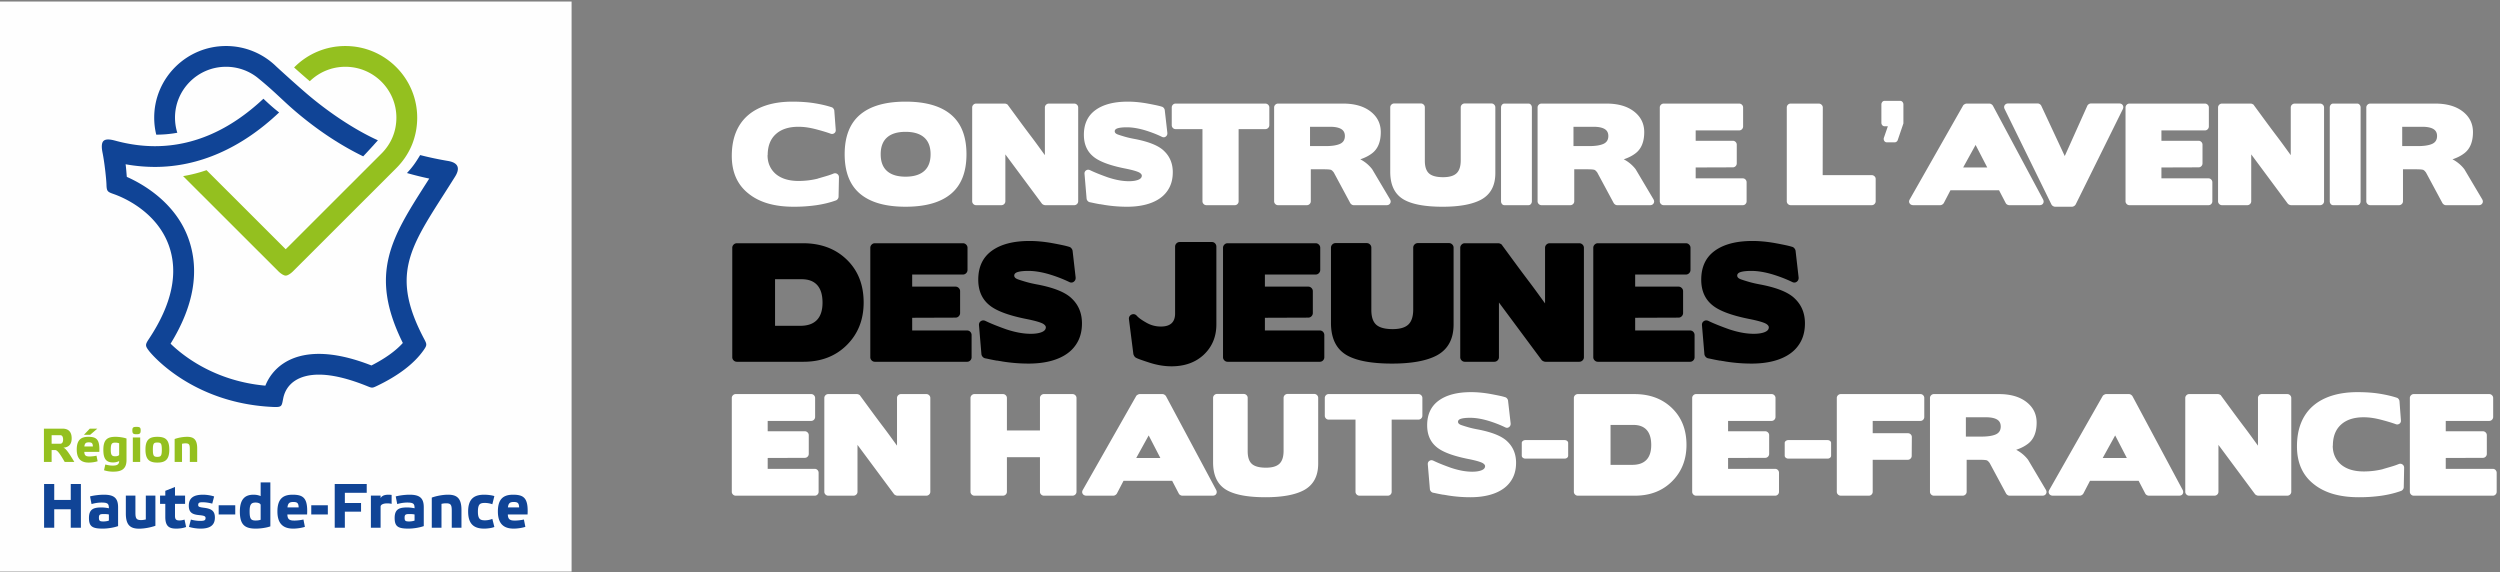 <svg xmlns="http://www.w3.org/2000/svg" xmlns:xlink="http://www.w3.org/1999/xlink" width="463" height="106" viewBox="0 0 463 106">
    <rect x="0" y="0" width="463" height="106" fill="#808080" stroke="none"/>
    <defs>
        <path id="a" d="M0 105.714h105.858V.142H0z"/>
    </defs>
    <g fill="none" fill-rule="evenodd">
        <path fill="#FFF" d="M150.888 91.8h-14.64a.69.69 0 0 1-.504-.216.69.69 0 0 1-.216-.504V73.704a.69.69 0 0 1 .216-.504.69.69 0 0 1 .504-.216h13.992a.69.69 0 0 1 .504.216.69.69 0 0 1 .216.504v3.504a.718.718 0 0 1-.216.528.69.69 0 0 1-.504.216h-8.064v1.92h6.888a.69.69 0 0 1 .504.216.69.69 0 0 1 .216.504v3.456a.718.718 0 0 1-.216.528.69.69 0 0 1-.504.216l-6.888.024v2.016h8.712a.68.68 0 0 1 .516.216.74.74 0 0 1 .204.528v3.504a.71.71 0 0 1-.204.504.68.68 0 0 1-.516.216zm12.504-12.984c.464.608.92 1.22 1.368 1.836l1.368 1.884v-8.832a.69.69 0 0 1 .216-.504.718.718 0 0 1 .528-.216h4.68c.208 0 .384.072.528.216a.69.69 0 0 1 .216.504V91.08a.69.69 0 0 1-.216.504.718.718 0 0 1-.528.216h-5.376a.828.828 0 0 1-.312-.084.74.74 0 0 1-.288-.204l-6.768-9.12v8.688a.69.69 0 0 1-.216.504.718.718 0 0 1-.528.216h-4.68a.69.69 0 0 1-.504-.216.69.69 0 0 1-.216-.504V73.704a.69.69 0 0 1 .216-.504.69.69 0 0 1 .504-.216h5.328a.85.85 0 0 1 .348.096c.136.064.22.136.252.216l2.052 2.796c.664.904 1.34 1.812 2.028 2.724zm17.064-5.832h5.28c.208 0 .384.072.528.216a.69.69 0 0 1 .216.504v6.024h6.12v-6.024a.69.69 0 0 1 .216-.504.718.718 0 0 1 .528-.216h5.28c.208 0 .384.072.528.216a.69.69 0 0 1 .216.504V91.08a.69.69 0 0 1-.216.504.718.718 0 0 1-.528.216h-5.28a.718.718 0 0 1-.528-.216.69.69 0 0 1-.216-.504v-6.408h-6.12v6.408a.69.69 0 0 1-.216.504.718.718 0 0 1-.528.216h-5.28a.69.69 0 0 1-.504-.216.69.69 0 0 1-.216-.504V73.704a.69.69 0 0 1 .216-.504.69.69 0 0 1 .504-.216zM224.568 91.8h-5.616a.748.748 0 0 1-.372-.12.632.632 0 0 1-.276-.288l-1.224-2.352h-9l-1.224 2.352a.826.826 0 0 1-.288.288.72.72 0 0 1-.384.12h-4.968c-.32 0-.552-.112-.696-.336-.144-.224-.136-.472.024-.744l9.864-17.352c.048-.096.144-.184.288-.264.144-.08.264-.12.36-.12h4.248c.112 0 .232.04.36.12.128.08.224.176.288.288l9.288 17.352c.128.272.128.516 0 .732-.128.216-.352.324-.672.324zm-11.832-11.16l-2.304 4.176h4.464l-2.16-4.176zm24.984 2.856V73.68a.69.69 0 0 1 .216-.504.718.718 0 0 1 .528-.216h4.944a.69.69 0 0 1 .504.216.69.69 0 0 1 .216.504v12.192c0 2.32-.888 3.96-2.664 4.92-1.632.864-4 1.296-7.104 1.296-3.2 0-5.576-.432-7.128-1.296-1.712-.96-2.568-2.68-2.568-5.16V73.68a.69.69 0 0 1 .216-.504.718.718 0 0 1 .528-.216h4.92c.208 0 .384.072.528.216a.69.69 0 0 1 .216.504v9.888c0 1.104.26 1.888.78 2.352.52.464 1.388.696 2.604.696 1.152 0 1.984-.244 2.496-.732s.768-1.284.768-2.388zm19.296 8.304h-5.256a.69.69 0 0 1-.504-.216.69.69 0 0 1-.216-.504V77.712h-4.968a.68.68 0 0 1-.516-.216.74.74 0 0 1-.204-.528v-3.264a.71.71 0 0 1 .204-.504.68.68 0 0 1 .516-.216h16.608c.208 0 .384.072.528.216a.69.69 0 0 1 .216.504v3.264a.718.718 0 0 1-.216.528.718.718 0 0 1-.528.216h-4.944V91.08a.71.71 0 0 1-.204.504.68.68 0 0 1-.516.216zm23.76-6.096c0 1.04-.196 1.956-.588 2.748a5.444 5.444 0 0 1-1.68 1.992c-.728.536-1.616.944-2.664 1.224s-2.228.42-3.54.42a26.174 26.174 0 0 1-4.176-.336c-.16-.032-.3-.056-.42-.072a3.374 3.374 0 0 1-.372-.072v.024a27.25 27.25 0 0 1-1.188-.228c-.328-.072-.58-.124-.756-.156a.712.712 0 0 1-.384-.24.74.74 0 0 1-.192-.408l-.384-4.56c-.032-.304.064-.532.288-.684.224-.152.472-.164.744-.036.784.384 1.872.824 3.264 1.32 1.44.48 2.744.72 3.912.72.72 0 1.3-.088 1.74-.264.44-.176.66-.432.66-.768 0-.176-.128-.352-.384-.528-.416-.256-1.36-.528-2.832-.816-2.768-.56-4.688-1.288-5.76-2.184-1.168-.96-1.752-2.304-1.752-4.032 0-2.016.716-3.544 2.148-4.584 1.432-1.04 3.428-1.56 5.988-1.56 1.12 0 2.312.112 3.576.336.608.112 1.14.216 1.596.312.456.096.836.192 1.14.288a.658.658 0 0 1 .348.24.764.764 0 0 1 .18.384l.48 4.2c.032.304-.064.54-.288.708-.224.168-.472.18-.744.036a19.884 19.884 0 0 0-1.56-.672 23.61 23.61 0 0 0-1.704-.576c-1.184-.336-2.248-.504-3.192-.504-.72 0-1.276.056-1.668.168-.392.112-.588.304-.588.576 0 .256.2.456.6.6.368.128.816.268 1.344.42.528.152 1.152.292 1.872.42 2.592.512 4.368 1.248 5.328 2.208 1.072 1.024 1.608 2.336 1.608 3.936zm1.728-4.2h7.248c.192 0 .352.052.48.156a.466.466 0 0 1 .192.372v2.352c0 .16-.064.292-.192.396a.736.736 0 0 1-.48.156h-7.248a.75.75 0 0 1-.468-.156.479.479 0 0 1-.204-.396v-2.352c0-.144.068-.268.204-.372a.75.75 0 0 1 .468-.156zm9.72-8.52h10.464c2.864 0 5.192.872 6.984 2.616 1.776 1.728 2.664 3.992 2.664 6.792 0 2.736-.896 4.992-2.688 6.768-1.776 1.76-4.064 2.64-6.864 2.64h-10.56a.718.718 0 0 1-.528-.216.69.69 0 0 1-.216-.504V73.704a.69.69 0 0 1 .216-.504.718.718 0 0 1 .528-.216zm13.584 9.432c0-1.232-.28-2.16-.84-2.784-.56-.624-1.384-.936-2.472-.936h-4.224v7.392h4.032c1.152 0 2.024-.308 2.616-.924.592-.616.888-1.532.888-2.748zm22.944 9.384h-14.64a.69.69 0 0 1-.504-.216.69.69 0 0 1-.216-.504V73.704a.69.69 0 0 1 .216-.504.69.69 0 0 1 .504-.216h13.992a.69.69 0 0 1 .504.216.69.69 0 0 1 .216.504v3.504a.718.718 0 0 1-.216.528.69.69 0 0 1-.504.216h-8.064v1.92h6.888a.69.69 0 0 1 .504.216.69.69 0 0 1 .216.504v3.456a.718.718 0 0 1-.216.528.69.69 0 0 1-.504.216l-6.888.024v2.016h8.712a.68.68 0 0 1 .516.216.74.74 0 0 1 .204.528v3.504a.71.71 0 0 1-.204.504.68.68 0 0 1-.516.216zm2.448-10.296h7.248c.192 0 .352.052.48.156a.466.466 0 0 1 .192.372v2.352c0 .16-.064.292-.192.396a.736.736 0 0 1-.48.156H331.2a.75.75 0 0 1-.468-.156.479.479 0 0 1-.204-.396v-2.352c0-.144.068-.268.204-.372a.75.75 0 0 1 .468-.156zM346.104 91.8h-5.184a.718.718 0 0 1-.528-.216.69.69 0 0 1-.216-.504V73.704a.69.69 0 0 1 .216-.504.718.718 0 0 1 .528-.216h14.736a.68.68 0 0 1 .516.216.71.71 0 0 1 .204.504v3.504a.74.74 0 0 1-.204.528.68.68 0 0 1-.516.216h-8.832v2.28h6.528a.71.71 0 0 1 .504.204.68.68 0 0 1 .216.516l-.024 3.48a.69.69 0 0 1-.216.504.69.69 0 0 1-.504.216h-6.504v5.928a.71.71 0 0 1-.204.504.68.68 0 0 1-.516.216zm20.448-6.648h-2.328v5.928a.69.69 0 0 1-.216.504.718.718 0 0 1-.528.216h-5.328a.69.69 0 0 1-.504-.216.69.69 0 0 1-.216-.504V73.704a.69.69 0 0 1 .216-.504.69.69 0 0 1 .504-.216H370.2c2.064 0 3.72.456 4.968 1.368 1.344.992 2.016 2.296 2.016 3.912 0 1.824-.552 3.144-1.656 3.96a6.213 6.213 0 0 1-.948.588c-.36.184-.756.348-1.188.492a6.67 6.67 0 0 1 1.308.888c.36.32.66.64.9.96l3.288 5.544c.16.272.172.524.036.756-.136.232-.356.348-.66.348h-6.096a.662.662 0 0 1-.372-.12.859.859 0 0 1-.276-.288l-3.072-5.712.024.048a5.426 5.426 0 0 0-.204-.24 1.004 1.004 0 0 0-.228-.192c-.128-.096-.624-.144-1.488-.144zm1.272-7.872h-3.744v3.576h2.88c1.168 0 2.056-.136 2.664-.408.608-.272.912-.76.912-1.464 0-.592-.232-1.024-.696-1.296-.464-.272-1.136-.408-2.016-.408zM403.56 91.8h-5.616a.748.748 0 0 1-.372-.12.632.632 0 0 1-.276-.288l-1.224-2.352h-9l-1.224 2.352a.826.826 0 0 1-.288.288.72.72 0 0 1-.384.12h-4.968c-.32 0-.552-.112-.696-.336-.144-.224-.136-.472.024-.744l9.864-17.352c.048-.096.144-.184.288-.264.144-.08.264-.12.36-.12h4.248c.112 0 .232.04.36.12.128.08.224.176.288.288l9.288 17.352c.128.272.128.516 0 .732-.128.216-.352.324-.672.324zm-11.832-11.16l-2.304 4.176h4.464l-2.16-4.176zm23.712-1.824c.464.608.92 1.22 1.368 1.836l1.368 1.884v-8.832a.69.69 0 0 1 .216-.504.718.718 0 0 1 .528-.216h4.68c.208 0 .384.072.528.216a.69.69 0 0 1 .216.504V91.08a.69.69 0 0 1-.216.504.718.718 0 0 1-.528.216h-5.376a.828.828 0 0 1-.312-.084.74.74 0 0 1-.288-.204l-6.768-9.12v8.688a.69.69 0 0 1-.216.504.718.718 0 0 1-.528.216h-4.68a.69.69 0 0 1-.504-.216.69.69 0 0 1-.216-.504V73.704a.69.69 0 0 1 .216-.504.69.69 0 0 1 .504-.216h5.328a.85.85 0 0 1 .348.096c.136.064.22.136.252.216l2.052 2.796c.664.904 1.34 1.812 2.028 2.724zm16.608 3.72h-.024c0 .736.132 1.396.396 1.98a4.31 4.31 0 0 0 1.116 1.5c1.024.864 2.432 1.296 4.224 1.296 1.232 0 2.424-.144 3.576-.432h-.048a334.43 334.43 0 0 0 1.644-.48c.488-.144.924-.296 1.308-.456.256-.096.488-.072.696.072.208.144.312.352.312.624l-.072 3.6a.69.69 0 0 1-.144.396.728.728 0 0 1-.336.276c-1.104.4-2.308.696-3.612.888a29.141 29.141 0 0 1-4.236.288c-3.536 0-6.304-.8-8.304-2.4-2.096-1.632-3.144-3.968-3.144-7.008 0-1.632.248-3.072.744-4.32.496-1.248 1.224-2.296 2.184-3.144.96-.848 2.136-1.492 3.528-1.932 1.392-.44 2.976-.66 4.752-.66 1.552 0 2.936.1 4.152.3 1.216.2 2.256.444 3.12.732.128.032.24.112.336.24a.81.81 0 0 1 .168.384l.264 3.528c.032.288-.056.508-.264.66a.697.697 0 0 1-.696.084c-.704-.256-1.608-.528-2.712-.816a14.958 14.958 0 0 0-1.62-.336 10.96 10.96 0 0 0-1.62-.12c-1.792 0-3.188.456-4.188 1.368-1 .912-1.5 2.208-1.5 3.888zm29.616 9.264h-14.64a.69.69 0 0 1-.504-.216.69.69 0 0 1-.216-.504V73.704a.69.69 0 0 1 .216-.504.69.69 0 0 1 .504-.216h13.992a.69.69 0 0 1 .504.216.69.69 0 0 1 .216.504v3.504a.718.718 0 0 1-.216.528.69.69 0 0 1-.504.216h-8.064v1.92h6.888a.69.69 0 0 1 .504.216.69.69 0 0 1 .216.504v3.456a.718.718 0 0 1-.216.528.69.69 0 0 1-.504.216l-6.888.024v2.016h8.712a.68.68 0 0 1 .516.216.74.74 0 0 1 .204.528v3.504a.71.71 0 0 1-.204.504.68.68 0 0 1-.516.216zM142.176 28.736h-.024c0 .736.132 1.396.396 1.98a4.31 4.31 0 0 0 1.116 1.5c1.024.864 2.432 1.296 4.224 1.296 1.232 0 2.424-.144 3.576-.432h-.048c.608-.176 1.156-.336 1.644-.48.488-.144.924-.296 1.308-.456.256-.096.488-.072.696.072.208.144.312.352.312.624l-.072 3.6a.69.69 0 0 1-.144.396.728.728 0 0 1-.336.276c-1.104.4-2.308.696-3.612.888a29.141 29.141 0 0 1-4.236.288c-3.536 0-6.304-.8-8.304-2.4-2.096-1.632-3.144-3.968-3.144-7.008 0-1.632.248-3.072.744-4.32.496-1.248 1.224-2.296 2.184-3.144.96-.848 2.136-1.492 3.528-1.932 1.392-.44 2.976-.66 4.752-.66 1.552 0 2.936.1 4.152.3 1.216.2 2.256.444 3.12.732.128.032.24.112.336.24a.81.81 0 0 1 .168.384l.264 3.528c.032.288-.056.508-.264.66a.697.697 0 0 1-.696.084c-.704-.256-1.608-.528-2.712-.816a14.958 14.958 0 0 0-1.62-.336 10.96 10.96 0 0 0-1.62-.12c-1.792 0-3.188.456-4.188 1.368-1 .912-1.5 2.208-1.5 3.888zm36.816-.168c0 3.28-.952 5.72-2.856 7.32-1.904 1.6-4.712 2.4-8.424 2.4-3.712 0-6.52-.8-8.424-2.4-1.904-1.6-2.856-4.04-2.856-7.32 0-3.28.952-5.724 2.856-7.332 1.904-1.608 4.712-2.412 8.424-2.412 3.712 0 6.52.804 8.424 2.412 1.904 1.608 2.856 4.052 2.856 7.332zm-6.648 0c0-1.376-.396-2.412-1.188-3.108-.792-.696-1.94-1.044-3.444-1.044s-2.648.348-3.432 1.044c-.784.696-1.176 1.732-1.176 3.108 0 1.376.392 2.412 1.176 3.108.784.696 1.928 1.044 3.432 1.044s2.652-.348 3.444-1.044c.792-.696 1.188-1.732 1.188-3.108zm18.432-3.552c.464.608.92 1.22 1.368 1.836l1.368 1.884v-8.832a.69.69 0 0 1 .216-.504.718.718 0 0 1 .528-.216h4.68c.208 0 .384.072.528.216a.69.69 0 0 1 .216.504V37.28a.69.69 0 0 1-.216.504.718.718 0 0 1-.528.216h-5.376a.828.828 0 0 1-.312-.084.74.74 0 0 1-.288-.204l-6.768-9.12v8.688a.69.69 0 0 1-.216.504.718.718 0 0 1-.528.216h-4.68a.69.69 0 0 1-.504-.216.69.69 0 0 1-.216-.504V19.904a.69.69 0 0 1 .216-.504.69.69 0 0 1 .504-.216h5.328a.85.85 0 0 1 .348.096c.136.064.22.136.252.216l2.052 2.796c.664.904 1.34 1.812 2.028 2.724zm26.424 6.888c0 1.04-.196 1.956-.588 2.748a5.444 5.444 0 0 1-1.68 1.992c-.728.536-1.616.944-2.664 1.224s-2.228.42-3.54.42a26.174 26.174 0 0 1-4.176-.336c-.16-.032-.3-.056-.42-.072a3.374 3.374 0 0 1-.372-.072v.024a27.25 27.25 0 0 1-1.188-.228c-.328-.072-.58-.124-.756-.156a.712.712 0 0 1-.384-.24.74.74 0 0 1-.192-.408l-.384-4.56c-.032-.304.064-.532.288-.684.224-.152.472-.164.744-.036.784.384 1.872.824 3.264 1.32 1.44.48 2.744.72 3.912.72.72 0 1.3-.088 1.74-.264.44-.176.66-.432.66-.768 0-.176-.128-.352-.384-.528-.416-.256-1.36-.528-2.832-.816-2.768-.56-4.688-1.288-5.76-2.184-1.168-.96-1.752-2.304-1.752-4.032 0-2.016.716-3.544 2.148-4.584 1.432-1.04 3.428-1.56 5.988-1.56 1.12 0 2.312.112 3.576.336.608.112 1.14.216 1.596.312.456.096.836.192 1.14.288a.658.658 0 0 1 .348.24.764.764 0 0 1 .18.384l.48 4.2c.032.304-.064.54-.288.708-.224.168-.472.18-.744.036a19.884 19.884 0 0 0-1.56-.672 23.61 23.61 0 0 0-1.704-.576c-1.184-.336-2.248-.504-3.192-.504-.72 0-1.276.056-1.668.168-.392.112-.588.304-.588.576 0 .256.2.456.6.6.368.128.816.268 1.344.42.528.152 1.152.292 1.872.42 2.592.512 4.368 1.248 5.328 2.208 1.072 1.024 1.608 2.336 1.608 3.936zM228.672 38h-5.256a.69.69 0 0 1-.504-.216.69.69 0 0 1-.216-.504V23.912h-4.968a.68.68 0 0 1-.516-.216.74.74 0 0 1-.204-.528v-3.264a.71.71 0 0 1 .204-.504.68.68 0 0 1 .516-.216h16.608c.208 0 .384.072.528.216a.69.69 0 0 1 .216.504v3.264a.718.718 0 0 1-.216.528.718.718 0 0 1-.528.216h-4.944V37.28a.71.71 0 0 1-.204.504.68.68 0 0 1-.516.216zm16.416-6.648h-2.328v5.928a.69.69 0 0 1-.216.504.718.718 0 0 1-.528.216h-5.328a.69.69 0 0 1-.504-.216.69.69 0 0 1-.216-.504V19.904a.69.69 0 0 1 .216-.504.69.69 0 0 1 .504-.216h12.048c2.064 0 3.72.456 4.968 1.368 1.344.992 2.016 2.296 2.016 3.912 0 1.824-.552 3.144-1.656 3.96a6.213 6.213 0 0 1-.948.588c-.36.184-.756.348-1.188.492a6.67 6.67 0 0 1 1.308.888c.36.32.66.64.9.96l3.288 5.544c.16.272.172.524.036.756-.136.232-.356.348-.66.348h-6.096a.662.662 0 0 1-.372-.12.859.859 0 0 1-.276-.288l-3.072-5.712.024.048a5.426 5.426 0 0 0-.204-.24 1.004 1.004 0 0 0-.228-.192c-.128-.096-.624-.144-1.488-.144zm1.272-7.872h-3.744v3.576h2.88c1.168 0 2.056-.136 2.664-.408.608-.272.912-.76.912-1.464 0-.592-.232-1.024-.696-1.296-.464-.272-1.136-.408-2.016-.408zm24.168 6.216V19.88a.69.69 0 0 1 .216-.504.718.718 0 0 1 .528-.216h4.944a.69.69 0 0 1 .504.216.69.69 0 0 1 .216.504v12.192c0 2.32-.888 3.96-2.664 4.92-1.632.864-4 1.296-7.104 1.296-3.2 0-5.576-.432-7.128-1.296-1.712-.96-2.568-2.68-2.568-5.16V19.88a.69.69 0 0 1 .216-.504.718.718 0 0 1 .528-.216h4.92c.208 0 .384.072.528.216a.69.69 0 0 1 .216.504v9.888c0 1.104.26 1.888.78 2.352.52.464 1.388.696 2.604.696 1.152 0 1.984-.244 2.496-.732s.768-1.284.768-2.388zM283.08 38h-4.464a.556.556 0 0 1-.444-.216.763.763 0 0 1-.18-.504V19.904c0-.192.06-.36.18-.504a.556.556 0 0 1 .444-.216h4.464c.176 0 .324.072.444.216.12.144.18.312.18.504V37.28c0 .192-.06.36-.18.504a.556.556 0 0 1-.444.216zm10.8-6.648h-2.328v5.928a.69.69 0 0 1-.216.504.718.718 0 0 1-.528.216h-5.328a.69.69 0 0 1-.504-.216.69.69 0 0 1-.216-.504V19.904a.69.69 0 0 1 .216-.504.69.69 0 0 1 .504-.216h12.048c2.064 0 3.72.456 4.968 1.368 1.344.992 2.016 2.296 2.016 3.912 0 1.824-.552 3.144-1.656 3.96a6.213 6.213 0 0 1-.948.588c-.36.184-.756.348-1.188.492a6.67 6.67 0 0 1 1.308.888c.36.32.66.64.9.96l3.288 5.544c.16.272.172.524.036.756-.136.232-.356.348-.66.348h-6.096a.662.662 0 0 1-.372-.12.859.859 0 0 1-.276-.288l-3.072-5.712.024.048a5.426 5.426 0 0 0-.204-.24 1.004 1.004 0 0 0-.228-.192c-.128-.096-.624-.144-1.488-.144zm1.272-7.872h-3.744v3.576h2.88c1.168 0 2.056-.136 2.664-.408.608-.272.912-.76.912-1.464 0-.592-.232-1.024-.696-1.296-.464-.272-1.136-.408-2.016-.408zm27.6 14.52h-14.64a.69.69 0 0 1-.504-.216.69.69 0 0 1-.216-.504V19.904a.69.69 0 0 1 .216-.504.69.69 0 0 1 .504-.216h13.992a.69.69 0 0 1 .504.216.69.69 0 0 1 .216.504v3.504a.718.718 0 0 1-.216.528.69.69 0 0 1-.504.216h-8.064v1.92h6.888a.69.69 0 0 1 .504.216.69.69 0 0 1 .216.504v3.456a.718.718 0 0 1-.216.528.69.69 0 0 1-.504.216l-6.888.024v2.016h8.712a.68.68 0 0 1 .516.216.74.74 0 0 1 .204.528v3.504a.71.71 0 0 1-.204.504.68.68 0 0 1-.516.216zm14.832-18.096l-.024 12.528h9.072c.192 0 .364.068.516.204a.662.662 0 0 1 .228.516v4.128a.69.69 0 0 1-.216.504.69.69 0 0 1-.504.216h-15a.718.718 0 0 1-.528-.216.69.69 0 0 1-.216-.504V19.904a.71.71 0 0 1 .204-.504.68.68 0 0 1 .516-.216h5.208a.73.73 0 0 1 .516.216.674.674 0 0 1 .228.504zm14.928-.552v3.504l-1.056 3.096a.534.534 0 0 1-.216.288.548.548 0 0 1-.312.12h-1.464a.552.552 0 0 1-.504-.276.682.682 0 0 1-.048-.612l.72-2.088h-.624a.523.523 0 0 1-.408-.192.67.67 0 0 1-.168-.456v-3.384c0-.176.056-.332.168-.468a.511.511 0 0 1 .408-.204h2.928c.16 0 .296.068.408.204a.715.715 0 0 1 .168.468zM377.712 38h-5.616a.748.748 0 0 1-.372-.12.632.632 0 0 1-.276-.288l-1.224-2.352h-9L360 37.592a.826.826 0 0 1-.288.288.72.72 0 0 1-.384.12h-4.968c-.32 0-.552-.112-.696-.336-.144-.224-.136-.472.024-.744l9.864-17.352c.048-.096.144-.184.288-.264.144-.08.264-.12.36-.12h4.248c.112 0 .232.04.36.12.128.08.224.176.288.288l9.288 17.352c.128.272.128.516 0 .732-.128.216-.352.324-.672.324zM365.88 26.84l-2.304 4.176h4.464l-2.16-4.176zm21.36-7.68h5.232c.304 0 .524.108.66.324.136.216.14.46.012.732l-8.736 17.664a.802.802 0 0 1-.3.288.748.748 0 0 1-.372.12h-3.144a.76.76 0 0 1-.384-.132.682.682 0 0 1-.288-.3l-8.664-17.664c-.128-.272-.12-.512.024-.72.144-.208.36-.312.648-.312h5.448a.72.72 0 0 1 .384.12.77.77 0 0 1 .288.312l4.344 9.312 4.176-9.312a.695.695 0 0 1 .276-.3.73.73 0 0 1 .396-.132zM409.008 38h-14.64a.69.69 0 0 1-.504-.216.69.69 0 0 1-.216-.504V19.904a.69.69 0 0 1 .216-.504.69.69 0 0 1 .504-.216h13.992a.69.69 0 0 1 .504.216.69.69 0 0 1 .216.504v3.504a.718.718 0 0 1-.216.528.69.69 0 0 1-.504.216h-8.064v1.92h6.888a.69.69 0 0 1 .504.216.69.69 0 0 1 .216.504v3.456a.718.718 0 0 1-.216.528.69.69 0 0 1-.504.216l-6.888.024v2.016h8.712a.68.68 0 0 1 .516.216.74.74 0 0 1 .204.528v3.504a.71.71 0 0 1-.204.504.68.68 0 0 1-.516.216zm12.504-12.984c.464.608.92 1.22 1.368 1.836l1.368 1.884v-8.832a.69.69 0 0 1 .216-.504.718.718 0 0 1 .528-.216h4.68c.208 0 .384.072.528.216a.69.69 0 0 1 .216.504V37.28a.69.69 0 0 1-.216.504.718.718 0 0 1-.528.216h-5.376a.828.828 0 0 1-.312-.084.74.74 0 0 1-.288-.204l-6.768-9.12v8.688a.69.69 0 0 1-.216.504.718.718 0 0 1-.528.216h-4.68a.69.69 0 0 1-.504-.216.69.69 0 0 1-.216-.504V19.904A.69.69 0 0 1 411 19.4a.69.69 0 0 1 .504-.216h5.328a.85.85 0 0 1 .348.096c.136.064.22.136.252.216l2.052 2.796c.664.904 1.34 1.812 2.028 2.724zM436.56 38h-4.464a.556.556 0 0 1-.444-.216.763.763 0 0 1-.18-.504V19.904c0-.192.06-.36.18-.504a.556.556 0 0 1 .444-.216h4.464c.176 0 .324.072.444.216.12.144.18.312.18.504V37.28c0 .192-.06.36-.18.504a.556.556 0 0 1-.444.216zm10.8-6.648h-2.328v5.928a.69.69 0 0 1-.216.504.718.718 0 0 1-.528.216h-5.328a.69.69 0 0 1-.504-.216.69.69 0 0 1-.216-.504V19.904a.69.69 0 0 1 .216-.504.69.69 0 0 1 .504-.216h12.048c2.064 0 3.72.456 4.968 1.368 1.344.992 2.016 2.296 2.016 3.912 0 1.824-.552 3.144-1.656 3.96a6.213 6.213 0 0 1-.948.588c-.36.184-.756.348-1.188.492a6.67 6.67 0 0 1 1.308.888c.36.32.66.64.9.96l3.288 5.544c.16.272.172.524.036.756-.136.232-.356.348-.66.348h-6.096a.662.662 0 0 1-.372-.12.859.859 0 0 1-.276-.288l-3.072-5.712.024.048a5.426 5.426 0 0 0-.204-.24 1.004 1.004 0 0 0-.228-.192c-.128-.096-.624-.144-1.488-.144zm1.272-7.872h-3.744v3.576h2.88c1.168 0 2.056-.136 2.664-.408.608-.272.912-.76.912-1.464 0-.592-.232-1.024-.696-1.296-.464-.272-1.136-.408-2.016-.408z"/>
        <path fill="#000" d="M136.484 45.048h12.208c3.341 0 6.057 1.017 8.148 3.052 2.072 2.016 3.108 4.657 3.108 7.924 0 3.192-1.045 5.824-3.136 7.896-2.072 2.053-4.741 3.08-8.008 3.08h-12.32a.838.838 0 0 1-.616-.252.806.806 0 0 1-.252-.588V45.888c0-.224.084-.42.252-.588a.838.838 0 0 1 .616-.252zm15.848 11.004c0-1.437-.327-2.52-.98-3.248-.653-.728-1.615-1.092-2.884-1.092h-4.928v8.624h4.704c1.344 0 2.361-.36 3.052-1.078.69-.719 1.036-1.787 1.036-3.206zM179.1 67h-17.08a.806.806 0 0 1-.588-.252.806.806 0 0 1-.252-.588V45.888c0-.224.084-.42.252-.588a.806.806 0 0 1 .588-.252h16.324c.224 0 .42.084.588.252a.806.806 0 0 1 .252.588v4.088a.838.838 0 0 1-.252.616.806.806 0 0 1-.588.252h-9.408v2.24h8.036c.224 0 .42.084.588.252a.806.806 0 0 1 .252.588v4.032a.838.838 0 0 1-.252.616.806.806 0 0 1-.588.252l-8.036.028v2.352H179.1c.243 0 .443.084.602.252a.864.864 0 0 1 .238.616v4.088a.83.83 0 0 1-.238.588.793.793 0 0 1-.602.252zm21.28-7.112c0 1.213-.229 2.282-.686 3.206a6.351 6.351 0 0 1-1.96 2.324c-.85.625-1.885 1.101-3.108 1.428-1.223.327-2.6.49-4.13.49a30.536 30.536 0 0 1-4.872-.392 7.795 7.795 0 0 0-.49-.084 3.936 3.936 0 0 1-.434-.084v.028a31.792 31.792 0 0 1-1.386-.266 26.766 26.766 0 0 0-.882-.182.831.831 0 0 1-.448-.28.863.863 0 0 1-.224-.476l-.448-5.32c-.037-.355.075-.62.336-.798.261-.177.55-.191.868-.042.915.448 2.184.961 3.808 1.54 1.68.56 3.201.84 4.564.84.84 0 1.517-.103 2.03-.308.513-.205.77-.504.77-.896 0-.205-.15-.41-.448-.616-.485-.299-1.587-.616-3.304-.952-3.23-.653-5.47-1.503-6.72-2.548-1.363-1.12-2.044-2.688-2.044-4.704 0-2.352.835-4.135 2.506-5.348 1.67-1.213 4-1.82 6.986-1.82 1.307 0 2.697.13 4.172.392.71.13 1.33.252 1.862.364.532.112.975.224 1.33.336.15.037.285.13.406.28.121.15.191.299.21.448l.56 4.9c.037.355-.075.63-.336.826-.261.196-.55.21-.868.042a23.198 23.198 0 0 0-1.82-.784 27.544 27.544 0 0 0-1.988-.672c-1.381-.392-2.623-.588-3.724-.588-.84 0-1.489.065-1.946.196-.457.13-.686.355-.686.672 0 .299.233.532.7.7.43.15.952.313 1.568.49.616.177 1.344.34 2.184.49 3.024.597 5.096 1.456 6.216 2.576 1.25 1.195 1.876 2.725 1.876 4.592zm18.088-15.064h5.992c.224 0 .415.084.574.252a.864.864 0 0 1 .238.616v14.392c0 2.277-.784 4.153-2.352 5.628-1.53 1.419-3.519 2.128-5.964 2.128-1.307 0-2.66-.224-4.06-.672a65.64 65.64 0 0 1-1.666-.56c-.42-.15-.723-.28-.91-.392a.83.83 0 0 1-.266-.294 1.175 1.175 0 0 1-.154-.35l-.812-6.384c-.037-.224-.01-.415.084-.574a.854.854 0 0 1 .882-.42c.177.028.34.126.49.294.299.355.896.784 1.792 1.288.821.467 1.708.7 2.66.7 1.755 0 2.632-.803 2.632-2.408V45.692c0-.243.084-.448.252-.616a.806.806 0 0 1 .588-.252zM244.424 67h-17.08a.806.806 0 0 1-.588-.252.806.806 0 0 1-.252-.588V45.888c0-.224.084-.42.252-.588a.806.806 0 0 1 .588-.252h16.324c.224 0 .42.084.588.252a.806.806 0 0 1 .252.588v4.088a.838.838 0 0 1-.252.616.806.806 0 0 1-.588.252h-9.408v2.24h8.036c.224 0 .42.084.588.252a.806.806 0 0 1 .252.588v4.032a.838.838 0 0 1-.252.616.806.806 0 0 1-.588.252l-8.036.028v2.352h10.164c.243 0 .443.084.602.252a.864.864 0 0 1 .238.616v4.088a.83.83 0 0 1-.238.588.793.793 0 0 1-.602.252zm17.304-9.688V45.86c0-.224.084-.42.252-.588a.838.838 0 0 1 .616-.252h5.768c.224 0 .42.084.588.252a.806.806 0 0 1 .252.588v14.224c0 2.707-1.036 4.62-3.108 5.74-1.904 1.008-4.667 1.512-8.288 1.512-3.733 0-6.505-.504-8.316-1.512-1.997-1.12-2.996-3.127-2.996-6.02V45.86c0-.224.084-.42.252-.588a.838.838 0 0 1 .616-.252h5.74c.243 0 .448.084.616.252a.806.806 0 0 1 .252.588v11.536c0 1.288.303 2.203.91 2.744.607.541 1.62.812 3.038.812 1.344 0 2.315-.285 2.912-.854.597-.57.896-1.498.896-2.786zm21.224-5.46c.541.71 1.073 1.423 1.596 2.142.523.719 1.055 1.451 1.596 2.198V45.888c0-.224.084-.42.252-.588a.838.838 0 0 1 .616-.252h5.46c.243 0 .448.084.616.252a.806.806 0 0 1 .252.588V66.16c0 .224-.084.42-.252.588a.838.838 0 0 1-.616.252H286.2a.966.966 0 0 1-.364-.098.863.863 0 0 1-.336-.238l-7.896-10.64V66.16c0 .224-.084.42-.252.588a.838.838 0 0 1-.616.252h-5.46a.806.806 0 0 1-.588-.252.806.806 0 0 1-.252-.588V45.888c0-.224.084-.42.252-.588a.806.806 0 0 1 .588-.252h6.216a.99.99 0 0 1 .406.112c.159.075.257.159.294.252l2.394 3.262a309.879 309.879 0 0 0 2.366 3.178zM312.996 67h-17.08a.806.806 0 0 1-.588-.252.806.806 0 0 1-.252-.588V45.888c0-.224.084-.42.252-.588a.806.806 0 0 1 .588-.252h16.324c.224 0 .42.084.588.252a.806.806 0 0 1 .252.588v4.088a.838.838 0 0 1-.252.616.806.806 0 0 1-.588.252h-9.408v2.24h8.036c.224 0 .42.084.588.252a.806.806 0 0 1 .252.588v4.032a.838.838 0 0 1-.252.616.806.806 0 0 1-.588.252l-8.036.028v2.352h10.164c.243 0 .443.084.602.252a.864.864 0 0 1 .238.616v4.088a.83.83 0 0 1-.238.588.793.793 0 0 1-.602.252zm21.28-7.112c0 1.213-.229 2.282-.686 3.206a6.351 6.351 0 0 1-1.96 2.324c-.85.625-1.885 1.101-3.108 1.428-1.223.327-2.6.49-4.13.49a30.536 30.536 0 0 1-4.872-.392 7.795 7.795 0 0 0-.49-.084 3.936 3.936 0 0 1-.434-.084v.028a31.792 31.792 0 0 1-1.386-.266 26.767 26.767 0 0 0-.882-.182.831.831 0 0 1-.448-.28.863.863 0 0 1-.224-.476l-.448-5.32c-.037-.355.075-.62.336-.798.261-.177.55-.191.868-.042.915.448 2.184.961 3.808 1.54 1.68.56 3.201.84 4.564.84.84 0 1.517-.103 2.03-.308.513-.205.77-.504.77-.896 0-.205-.15-.41-.448-.616-.485-.299-1.587-.616-3.304-.952-3.23-.653-5.47-1.503-6.72-2.548-1.363-1.12-2.044-2.688-2.044-4.704 0-2.352.835-4.135 2.506-5.348 1.67-1.213 4-1.82 6.986-1.82 1.307 0 2.697.13 4.172.392.71.13 1.33.252 1.862.364.532.112.975.224 1.33.336.15.037.285.13.406.28.121.15.191.299.21.448l.56 4.9c.037.355-.075.63-.336.826-.261.196-.55.21-.868.042a23.198 23.198 0 0 0-1.82-.784 27.544 27.544 0 0 0-1.988-.672c-1.381-.392-2.623-.588-3.724-.588-.84 0-1.489.065-1.946.196-.457.13-.686.355-.686.672 0 .299.233.532.7.7.43.15.952.313 1.568.49.616.177 1.344.34 2.184.49 3.024.597 5.096 1.456 6.216 2.576 1.25 1.195 1.876 2.725 1.876 4.592z"/>
        <g>
            <path fill="#FEFEFE" d="M0 105.858h105.858V.286H0z"/>
            <g transform="translate(0 .144)">
                <path fill="#94C01F" d="M63.969 8.38a13.262 13.262 0 0 0-9.502 3.974 141.4 141.4 0 0 0 2.911 2.545 9.404 9.404 0 0 1 6.59-2.675c5.207 0 9.443 4.224 9.443 9.417 0 2.55-.96 4.856-2.772 6.665L52.91 46.016 38.25 31.369a26.603 26.603 0 0 1-4.341 1.104l17.64 17.62c.361.362.972.806 1.363.806.408 0 1.003-.444 1.364-.806l19.089-19.069c2.551-2.546 3.9-5.79 3.9-9.383C77.264 14.33 71.3 8.38 63.97 8.38"/>
                <path fill="#104496" d="M82.956 29.662a62.056 62.056 0 0 1-5.141-1.086c-.968 1.61-1.505 2.31-2.446 3.326a57.84 57.84 0 0 0 4.129 1.025c-.194.301-.384.6-.573.896-6.392 10.009-10.676 16.72-4.321 29.55-1.306 1.46-3.287 2.88-5.812 4.167-3.627-1.425-6.897-2.145-9.732-2.145-5.61 0-8.689 2.806-9.916 5.884-9.516-.86-15.406-5.677-17.552-7.775 4.33-7.02 5.437-13.582 3.29-19.517-2.303-6.37-7.998-9.87-11.395-11.374-.055-.553-.132-1.697-.223-2.334a30.93 30.93 0 0 0 5.432.492h.003c8.132 0 16.016-3.476 22.995-10.09-.86-.663-1.824-1.501-2.909-2.54-6.215 5.83-12.956 8.785-20.086 8.787h-.003c-2.383 0-4.842-.34-7.306-1.009-.644-.172-1.711-.435-2.21.031-.483.45-.317 1.548-.186 2.201.384 1.914.692 4.91.721 5.815.042 1.322.151 1.415 1.373 1.841 1.436.503 7.848 3.065 10.17 9.483 1.84 5.088.587 10.927-3.699 17.369-.71 1.07-.679 1.26.095 2.26.308.396 7.835 9.595 22.814 10.302 1.783.083 1.688-.097 1.978-1.563.556-2.804 2.945-4.418 6.614-4.418 2.535 0 5.575.758 9.07 2.18.744.303.85.303 1.574-.04 4.073-1.934 7.018-4.192 8.757-6.68.627-.897.615-1.076.126-2-6.15-11.583-2.882-16.68 3.59-26.813a588.008 588.008 0 0 0 2.099-3.312c.794-1.265.921-2.536-1.32-2.913"/>
                <path fill="#104496" d="M32.837 24.444a9.422 9.422 0 0 1-.426-2.803c0-5.193 4.236-9.417 9.441-9.417a9.38 9.38 0 0 1 5.753 1.946c3.285 2.653 4.695 4.26 7.247 6.424 4.029 3.417 8.234 6.185 12.412 8.215.733-.77 1.712-1.836 2.724-2.968-4.434-2.014-9.244-5.27-13.171-8.628-2.158-1.847-4.84-4.297-5.663-5.054 0 0-.002 0-.002-.002a13.26 13.26 0 0 0-9.3-3.778c-7.33 0-13.294 5.95-13.294 13.262 0 1.077.13 2.133.378 3.153 1.264.006 2.63-.117 3.901-.35"/>
                <path fill="#94C01F" d="M9.56 82.036h1.588c.31 0 .54-.222.54-.77 0-.557-.204-.813-.523-.813H9.561v1.583zm4.202 3.368h-1.781c-.957-1.68-1.4-2.202-1.782-2.202h-.638v2.202H8.134v-6.163h3.448c1.267 0 1.693.787 1.693 1.804 0 .884-.372 1.653-1.542 1.715.417.15.877.708 2.03 2.644zM15.622 82.54H17.2c-.017-.628-.221-.761-.753-.761-.567 0-.745.185-.825.76zm-.079-2.158l1.09-1.14h1.392l-1.33 1.14h-1.152zm2.535 4.899c-.452.15-1.125.246-1.64.246-1.276 0-2.225-.556-2.225-2.413 0-1.821.834-2.36 2.136-2.36 1.508 0 2.164.459 2.04 2.785h-2.775c.018.725.345.857 1.001.857.329 0 .923-.062 1.259-.15l.204 1.035zM22.066 81.956a1.93 1.93 0 0 0-.691-.124c-.648 0-.86.16-.86 1.317 0 .955.186 1.212.824 1.212.399 0 .727-.124.727-.319v-2.086zm-1.1 3.545c-1.169 0-1.826-.495-1.826-2.325 0-1.848.692-2.423 2.235-2.423.709 0 1.56.133 2.056.318v3.97c0 1.813-1.073 2.167-2.508 2.167-.586 0-1.242-.115-1.658-.266l.24-1.06c.469.123.921.203 1.39.203.737 0 1.171-.186 1.171-.84a2.52 2.52 0 0 1-1.1.256z"/>
                <mask id="b" fill="#fff">
                    <use xlink:href="#a"/>
                </mask>
                <path fill="#94C01F" d="M24.6 85.404h1.365v-4.527H24.6v4.527zm1.453-5.844c0 .61-.194.716-.77.716-.585 0-.772-.106-.772-.716 0-.557.187-.646.772-.646.576 0 .77.09.77.646zM28.313 83.14c0 1.141.186 1.327.824 1.327.648 0 .834-.186.834-1.327 0-1.184-.186-1.326-.834-1.326-.638 0-.824.142-.824 1.326m-1.374-.026c0-1.848.754-2.36 2.198-2.36 1.472 0 2.217.512 2.217 2.36 0 1.857-.736 2.413-2.217 2.413-1.462 0-2.198-.556-2.198-2.413M33.71 85.404h-1.365V81.16a7.352 7.352 0 0 1 2.305-.407c1.25 0 1.87.522 1.87 2.15v2.501h-1.365v-2.396c0-.822-.133-1.044-.798-1.044-.221 0-.425.027-.647.08v3.36z" mask="url(#b)"/>
                <path fill="#104496" d="M10.044 97.593H8.165v-8.105h1.88v2.954h3.058v-2.954h1.879v8.105h-1.88v-3.42h-3.058zM19.173 96.43c.338 0 .712-.059.992-.163V95.14c-.268-.07-.607-.081-.969-.081-.642 0-.876.07-.876.662 0 .606.152.71.853.71zm2.696.86c-.805.29-1.96.466-2.836.466-1.973 0-2.557-.42-2.557-1.977 0-1.674.91-1.942 2.335-1.942.443 0 .898.058 1.354.151 0-.826-.187-1.058-1.354-1.058-.689 0-1.354.128-1.856.28l-.28-1.42c.689-.174 1.68-.314 2.568-.314 1.786 0 2.626.547 2.626 2.314v3.5zM27.005 91.64h1.774v5.592c-.759.268-1.96.535-3.023.535-1.657 0-2.451-.698-2.451-2.826V91.64h1.774v3.163c0 1.069.187 1.372 1.062 1.372.292 0 .549-.047.864-.117V91.64zM32.41 93.174v2.221c0 .605.174.848.805.848.373 0 .677-.07.957-.162l.292 1.372c-.444.186-1.156.303-1.798.303-1.319 0-2.054-.395-2.054-2.175v-2.407h-.969V91.64h.97v-.883l1.796-.72v1.603h1.868v1.535h-1.868zM39.308 93.127c-.467-.127-1.155-.255-1.762-.255-.561 0-.84.046-.84.512 0 .313.163.395 1.085.51 1.388.176 2.007.594 2.007 1.814 0 1.617-1.167 2.048-2.673 2.048-.642 0-1.576-.128-2.124-.326l.35-1.349c.444.128 1.109.244 1.692.244.7 0 1.027-.058 1.027-.524 0-.324-.198-.452-1.19-.546-1.249-.116-1.914-.476-1.914-1.744 0-1.615 1.155-2.035 2.65-2.035.642 0 1.482.128 2.042.327l-.35 1.324zM40.499 95.14h3.07v-1.71h-3.07zM48.273 93.383c0-.256-.41-.453-.934-.453-.84 0-1.109.372-1.109 1.64 0 1.441.28 1.685 1.132 1.685.304 0 .689-.047.91-.14v-2.732zm1.797 3.954c-.654.243-1.774.419-2.708.419-2.03 0-2.94-.722-2.94-3.164 0-2.394 1.05-3.116 2.531-3.116.584 0 .981.117 1.32.257v-2.535h1.797v8.139zM53.234 93.825h2.077c-.023-.825-.291-1-.992-1-.747 0-.98.244-1.085 1zm3.233 3.604c-.595.198-1.482.327-2.16.327-1.68 0-2.929-.733-2.929-3.175 0-2.395 1.097-3.105 2.813-3.105 1.984 0 2.848.605 2.684 3.663h-3.653c.023.954.455 1.128 1.319 1.128.432 0 1.213-.082 1.658-.198l.268 1.36zM57.646 95.14h3.07v-1.71h-3.07zM67.918 89.488v1.64h-4.05v1.884h2.999v1.604h-3v2.977H61.99v-8.105zM68.688 91.64h1.798v.465c.198-.35.583-.629 1.448-.629.175 0 .385.012.595.035v1.663c-.234-.07-.549-.093-.84-.093-.642 0-1.203.21-1.203.605v3.907h-1.798v-5.954zM75.786 96.43c.338 0 .712-.059.992-.163V95.14c-.269-.07-.607-.081-.969-.081-.642 0-.876.07-.876.662 0 .606.152.71.853.71zm2.696.86c-.806.29-1.961.466-2.837.466-1.972 0-2.555-.42-2.555-1.977 0-1.674.91-1.942 2.334-1.942.443 0 .899.058 1.354.151 0-.826-.187-1.058-1.354-1.058-.688 0-1.354.128-1.856.28l-.28-1.42a11.353 11.353 0 0 1 2.568-.314c1.785 0 2.626.547 2.626 2.314v3.5zM81.762 97.593h-1.797V92.01c.77-.278 1.96-.535 3.034-.535 1.646 0 2.463.687 2.463 2.826v3.29h-1.797v-3.15c0-1.082-.175-1.372-1.05-1.372-.293 0-.561.034-.853.104v4.419zM91.555 97.453c-.478.198-1.284.303-1.88.303-1.785 0-2.976-.733-2.976-3.175 0-2.418 1.203-3.105 2.977-3.105.618 0 1.412.094 1.879.257l-.374 1.51A4.138 4.138 0 0 0 89.827 93c-.874 0-1.318.15-1.318 1.616 0 1.395.444 1.604 1.318 1.604.514 0 1.016-.127 1.354-.267l.374 1.5zM94.065 93.825h2.078c-.024-.825-.293-1-.993-1-.746 0-.98.244-1.085 1zm3.233 3.604c-.595.198-1.483.327-2.16.327-1.68 0-2.929-.733-2.929-3.175 0-2.395 1.097-3.105 2.813-3.105 1.984 0 2.848.605 2.684 3.663h-3.653c.024.954.456 1.128 1.319 1.128.433 0 1.214-.082 1.657-.198l.269 1.36z" mask="url(#b)"/>
            </g>
        </g>
    </g>
</svg>
